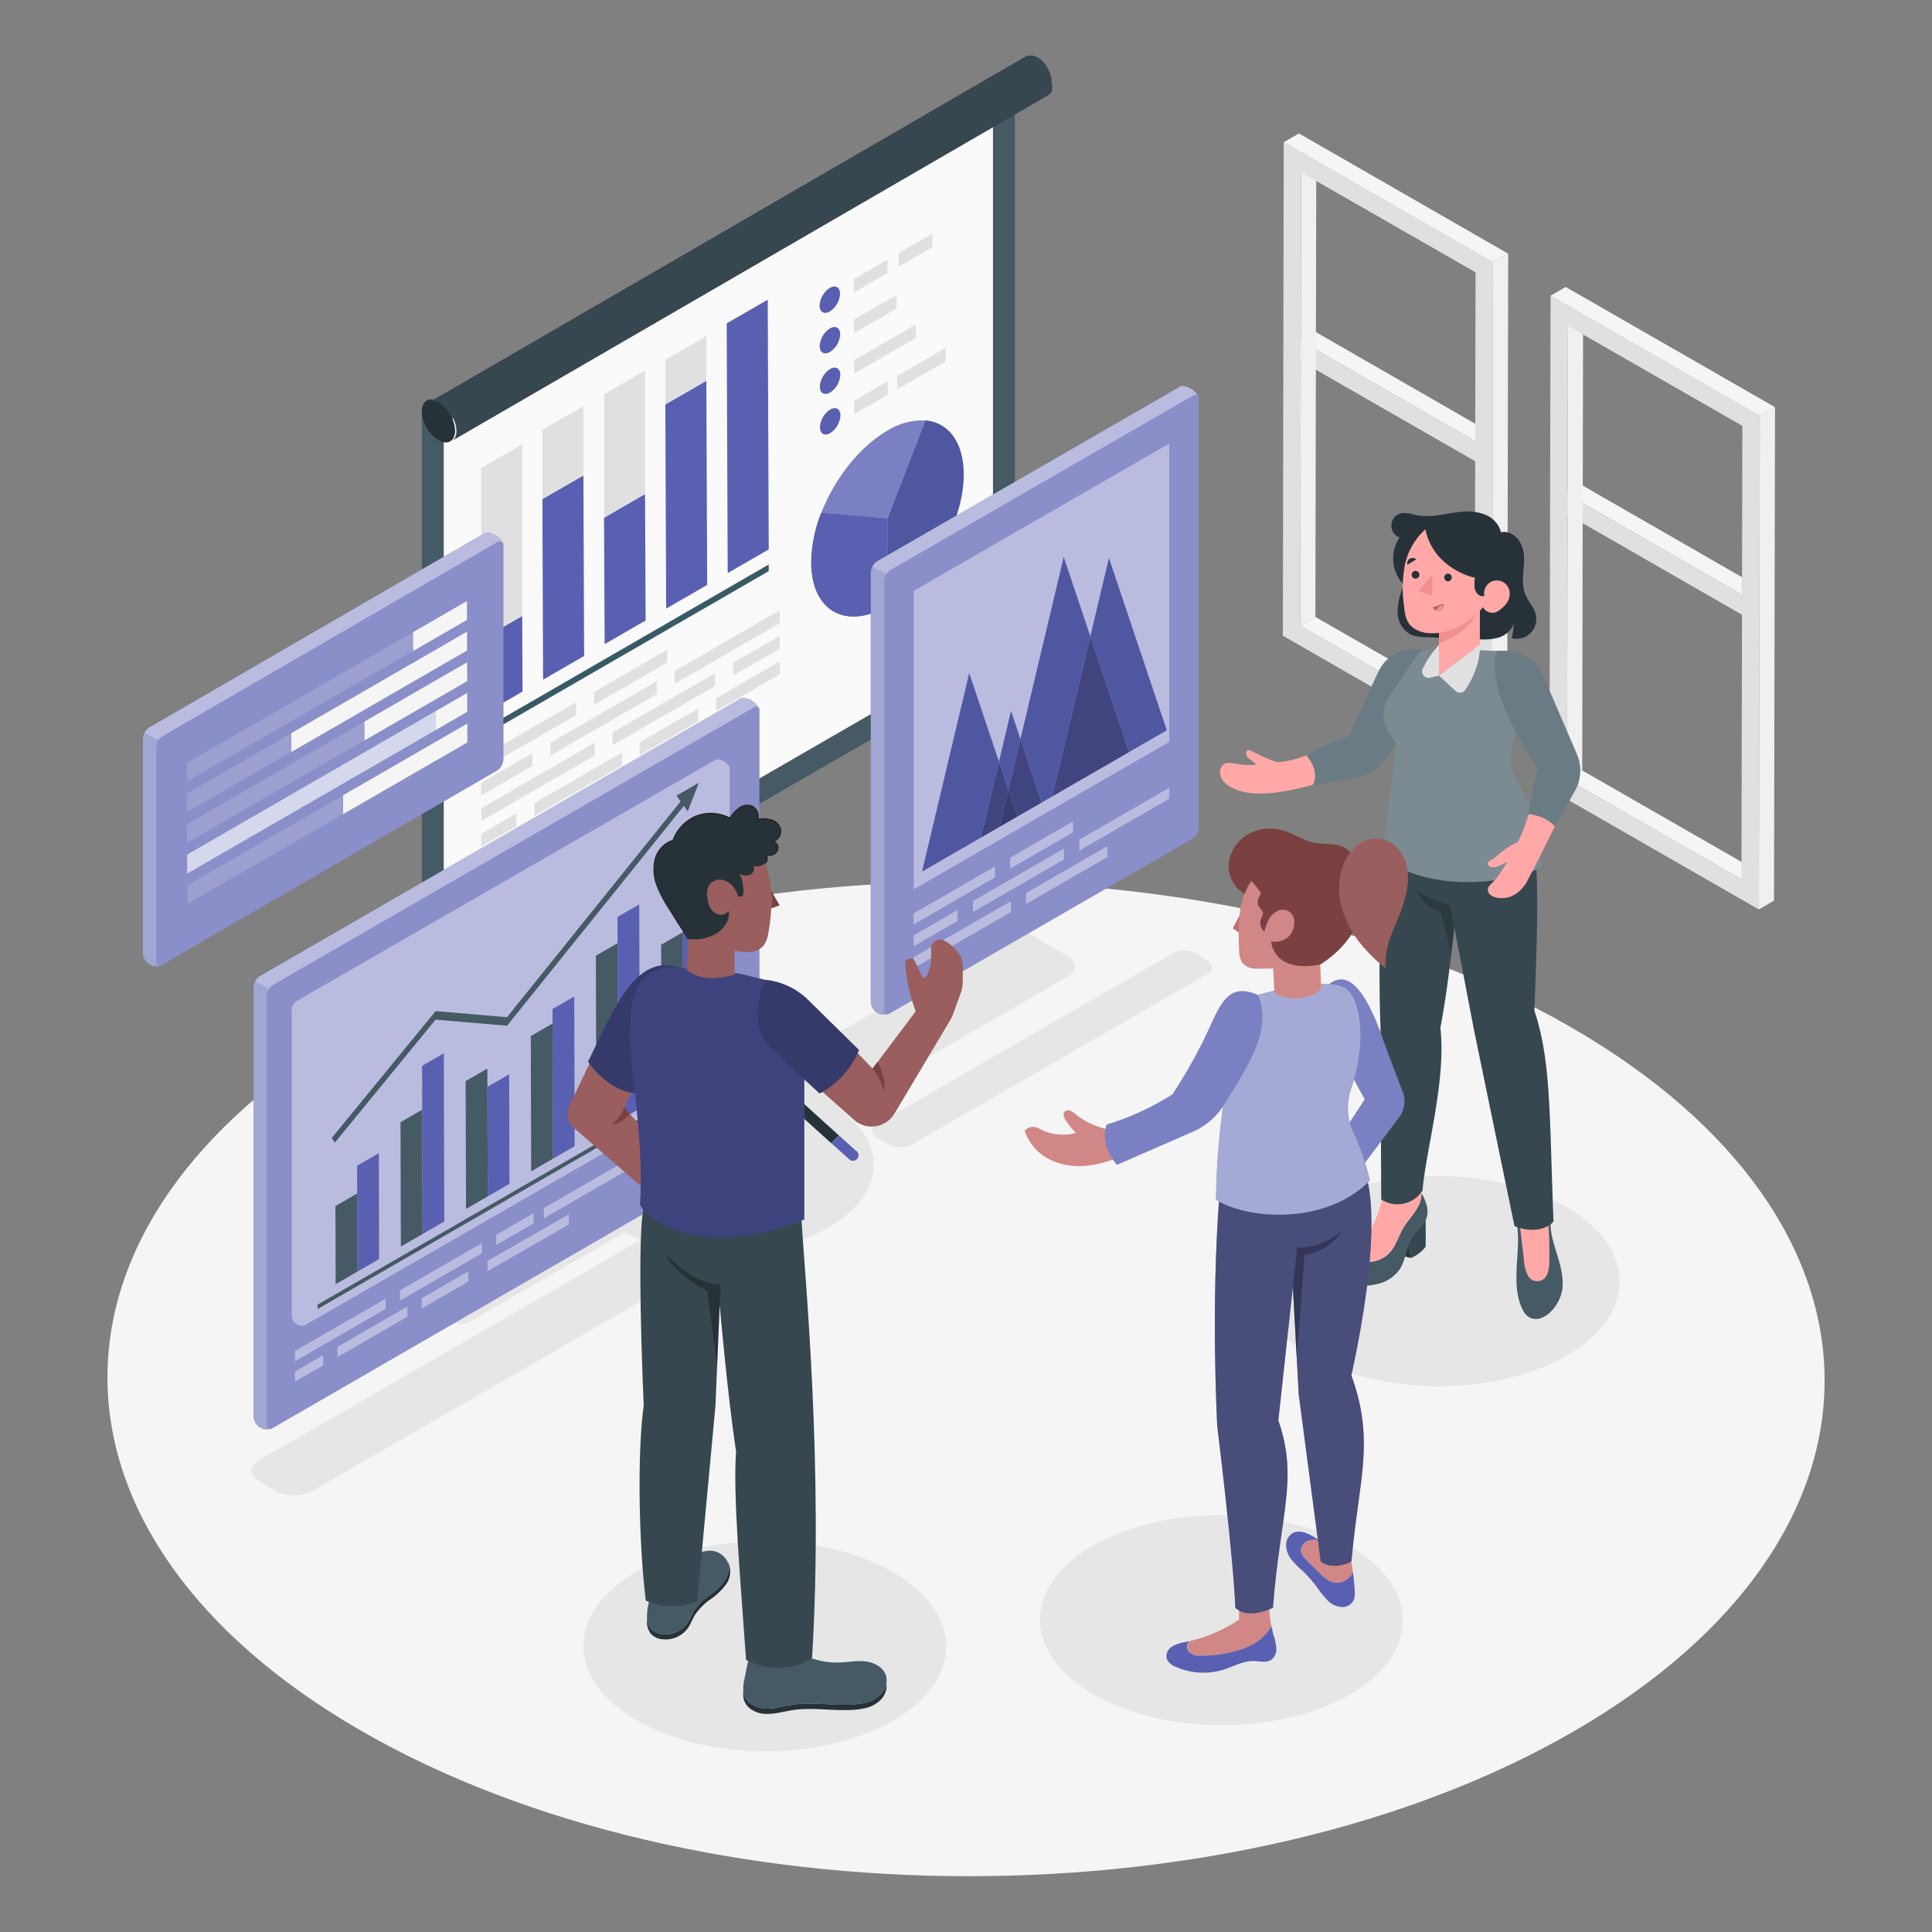 <svg xmlns="http://www.w3.org/2000/svg" viewBox="0 0 500 500"><rect x="0" y="0" width="500" height="500" fill="#808080" stroke="none"/><g id="freepik--Floor--inject-950"><path d="M406.61,265.87c-87.06-50.26-227.75-50.26-314.24,0s-86,131.76,1,182,227.76,50.26,314.26,0S493.67,316.14,406.61,265.87Z" style="fill:#f5f5f5"></path></g><g id="freepik--Shadows--inject-950"><path d="M276.65,247.58l-9.48-5.47a6.65,6.65,0,0,0-6.63,0l-64.22,37.08c-13.1-1.94-27.54,0-37.75,6S145,299.36,148.31,306.9l-42.23,24.39a2.84,2.84,0,0,0,0,4.92l9.48,5.47a6.6,6.6,0,0,0,6.63,0L161.54,319c15.56,7.45,38.59,7,53.08-1.45s15.24-21.66,2.51-30.64l59.52-34.36A2.85,2.85,0,0,0,276.65,247.58Z" style="fill:#e6e6e6"></path><path d="M67.05,377.91c-2.58,1.49-2.59,3.9,0,5.39l4.39,2.62a10.23,10.23,0,0,0,9.3,0l115.44-66.65c2.57-1.49,2.59-3.9,0-5.39l-4.39-2.62a10.29,10.29,0,0,0-9.3,0Z" style="fill:#e6e6e6"></path><path d="M227,290.88c-1.71,1-1.72,2.58,0,3.57l2.9,1.73a6.82,6.82,0,0,0,6.16,0l76.41-44.12c1.7-1,1.71-2.58,0-3.56l-2.91-1.73a6.74,6.74,0,0,0-6.15,0Z" style="fill:#e6e6e6"></path><path d="M349.18,400.06c-18.39-10.61-48.11-10.61-66.38,0s-18.18,27.84.21,38.46,48.12,10.62,66.39,0S367.58,410.68,349.18,400.06Z" style="fill:#e6e6e6"></path><path d="M405.32,312.33c-18.39-10.62-48.11-10.62-66.39,0s-18.17,27.83.22,38.45,48.11,10.62,66.39,0S423.71,323,405.32,312.33Z" style="fill:#e6e6e6"></path><path d="M231,406.81c-18.39-10.62-48.11-10.62-66.38,0s-18.18,27.83.21,38.45,48.12,10.62,66.39,0S249.44,417.43,231,406.81Z" style="fill:#e6e6e6"></path></g><g id="freepik--Windows--inject-950"><polygon points="336.51 88.15 340.43 85.88 381.87 109.71 381.87 114.24 336.51 88.15" style="fill:#f5f5f5"></polygon><polygon points="336.51 88.15 336.51 88.15 336.51 88.15 381.87 114.24 381.87 119.42 336.5 93.36 336.51 88.15" style="fill:#e0e0e0"></polygon><rect x="359.19" y="75.03" height="52.33" transform="translate(92.38 362.1) rotate(-60.09)" style="fill:#e0e0e0"></rect><polygon points="405.56 127.88 409.48 125.6 450.92 149.43 450.92 153.97 405.56 127.88" style="fill:#f5f5f5"></polygon><polygon points="405.56 127.88 405.56 127.88 405.56 127.88 450.92 153.97 450.92 159.15 405.55 133.08 405.56 127.88" style="fill:#e0e0e0"></polygon><rect x="428.24" y="114.76" height="52.33" transform="translate(92.57 441.87) rotate(-60.09)" style="fill:#e0e0e0"></rect><polygon points="336.73 44.6 340.65 42.32 340.42 159.66 336.5 161.94 336.73 44.6" style="fill:#f0f0f0"></polygon><polygon points="336.5 161.94 340.42 159.66 385.56 185.57 381.64 187.85 336.5 161.94" style="fill:#f5f5f5"></polygon><path d="M332.23,36.81l54.16,31.12-.25,127.71L332,164.52Zm49.41,151,.23-117.34L336.73,44.6l-.23,117.34,45.14,25.91" style="fill:#e0e0e0"></path><polygon points="332.23 36.81 336.15 34.53 390.32 65.65 386.39 67.93 332.23 36.81" style="fill:#f5f5f5"></polygon><polygon points="386.39 67.93 390.32 65.65 390.06 193.36 386.13 195.64 386.39 67.93" style="fill:#f0f0f0"></polygon><polygon points="405.78 84.33 409.7 82.05 409.47 199.39 405.55 201.66 405.78 84.33" style="fill:#f0f0f0"></polygon><polygon points="405.55 201.66 409.47 199.39 454.61 225.3 450.69 227.57 405.55 201.66" style="fill:#f5f5f5"></polygon><path d="M401.28,76.54l54.16,31.12-.26,127.7L401,204.24Zm49.41,151,.23-117.33L405.78,84.32l-.23,117.34,45.14,25.91" style="fill:#e0e0e0"></path><polygon points="401.28 76.54 405.2 74.26 459.37 105.38 455.44 107.66 401.28 76.54" style="fill:#f5f5f5"></polygon><polygon points="455.44 107.66 459.37 105.38 459.11 233.08 455.19 235.36 455.44 107.66" style="fill:#f0f0f0"></polygon></g><g id="freepik--Screens--inject-950"><path d="M185.17,311.83v8.09a1.43,1.43,0,0,0,2.85,0v-8.09Z" style="fill:#5960B2"></path><path d="M188,273.39a1.43,1.43,0,1,0-2.85,0v38.44H188Z" style="fill:#263238"></path><path d="M191.46,270.66a1.42,1.42,0,0,0-1.91,2.11l25.56,23.08,2-2Z" style="fill:#263238"></path><path d="M221.66,297.94l-4.54-4.1-2,2,4.65,4.19a1.39,1.39,0,0,0,1,.37,1.42,1.42,0,0,0,.95-2.47Z" style="fill:#5960B2"></path><path d="M151.53,297.94a1.42,1.42,0,0,0,.95,2.47,1.39,1.39,0,0,0,1-.37l4.65-4.19-2-2Z" style="fill:#5960B2"></path><path d="M183.74,270.76a1.42,1.42,0,0,0-2-.1l-25.66,23.18,2,2,25.56-23.08A1.42,1.42,0,0,0,183.74,270.76Z" style="fill:#263238"></path><path d="M195,269.82H178.22v4.84c0,1.25.84,2.49,2.48,3.43a13,13,0,0,0,11.83,0c1.63-.94,2.44-2.18,2.43-3.43h0Z" style="fill:#37474f"></path><path d="M192.49,266.39c3.28,1.89,3.3,5,0,6.85a13,13,0,0,1-11.83,0c-3.28-1.89-3.3-5,0-6.85A13,13,0,0,1,192.49,266.39Z" style="fill:#455a64"></path><path d="M184.23,92.62V269.3h0a1.18,1.18,0,0,0,.69,1,3.67,3.67,0,0,0,3.35,0,1.14,1.14,0,0,0,.69-1V92.62Z" style="fill:#263238"></path><polygon points="109.16 106.42 109.16 258.48 262.67 169.85 262.67 17.13 109.16 106.42" style="fill:#455a64"></polygon><polygon points="114.84 109.69 256.98 27.02 256.98 166.56 114.84 248.63 114.84 109.69" style="fill:#fafafa"></polygon><path d="M113.49,104a9.47,9.47,0,0,1,4.29,7.45c0,2.73-1.94,3.84-4.32,2.46a9.44,9.44,0,0,1-4.3-7.44C109.17,103.68,111.1,102.58,113.49,104Z" style="fill:#263238"></path><path d="M272.16,21.7a1.48,1.48,0,0,0,0-.21v-.21l0-.21a1.46,1.46,0,0,0,0-.22h0l0-.21c0-.07,0-.15-.05-.22s0-.06,0-.08v0s0-.07,0-.1l-.06-.23c0-.05,0-.11-.05-.16v-.07c0-.07-.05-.14-.07-.22s-.05-.14-.08-.22v-.07l-.06-.14a1.8,1.8,0,0,0-.08-.21,1,1,0,0,0-.07-.15v-.05l-.09-.21a2.4,2.4,0,0,1-.11-.23l0,0,0-.05-.1-.18-.12-.22-.06-.11,0-.05-.12-.19-.17-.27,0-.05-.27-.38h0a2.35,2.35,0,0,1-.19-.25c-.06-.06-.11-.13-.16-.19h0l-.17-.2-.16-.18,0,0,0,0-.12-.13-.18-.18-.06-.05,0,0-.09-.08-.19-.17-.09-.07,0,0-.07,0a1.33,1.33,0,0,0-.19-.14l-.13-.1,0,0,0,0-.19-.12-.18-.11,0,0-.14-.08-.18-.09-.11-.06h-.06l-.17-.08-.18-.06h0l-.12,0-.18-.05-.08,0h-.09l-.19,0h-.62a1.9,1.9,0,0,0-.25,0h0l-.06,0-.24.06h0a1.44,1.44,0,0,0-.33.16l-154.38,89.5a1.66,1.66,0,0,1,.33-.15l.26-.08h0a1.75,1.75,0,0,1,.32,0h.44c.12,0,.24,0,.36.06h0l.38.1h0c.13,0,.27.1.41.17h0c.14.06.28.14.43.22l.43.28h0c.13.1.26.19.39.3l0,0,.36.32.05,0,.35.36,0,0,.37.41h0l.35.45h0c.11.14.21.29.3.43l.18.28c0,.08.1.15.14.23l.06.11.22.41,0,0c.09.17.17.33.24.5v0c.07.16.14.33.2.49v0c.07.17.12.34.18.51v0c0,.17.1.33.14.5v0c0,.17.07.34.1.51h0a4.43,4.43,0,0,1,.06.51v0a4.18,4.18,0,0,1,0,.5c0,.16,0,.32,0,.47v0l-.06.4v0a3.1,3.1,0,0,1-.1.36.25.25,0,0,1,0,.07,1.57,1.57,0,0,1-.12.3v0a3.07,3.07,0,0,1-.17.31l0,0a1.84,1.84,0,0,1-.17.22l-.06.07-.17.16-.07.06a2.07,2.07,0,0,1-.24.17h0l154.38-89.5a1.44,1.44,0,0,0,.25-.18l.07-.06.16-.15.07-.08a1.77,1.77,0,0,0,.16-.22l0,0h0c0-.09.11-.19.16-.3h0l0,0a1.67,1.67,0,0,0,.08-.2s0-.07,0-.11l0-.06a.14.14,0,0,1,0-.06,1.42,1.42,0,0,0,.05-.22.24.24,0,0,0,0-.08v-.05s0,0,0-.08l0-.21s0-.08,0-.11v-.09c0-.07,0-.14,0-.21s0-.14,0-.21h0A1.21,1.21,0,0,0,272.16,21.7Z" style="fill:#37474f"></path><path d="M212.56,132.69l17.12,1.47.07,22.68c-10.9,6.29-19.76,1.24-19.8-11.28A35.92,35.92,0,0,1,212.56,132.69Z" style="fill:#5960B2"></path><path d="M239.53,108.79c5.89.54,9.86,5.57,9.89,13.95,0,12.53-8.77,27.8-19.67,34.1l-.07-22.7,9.76-25.22Z" style="fill:#5960B2"></path><path d="M229.62,111.49a17.05,17.05,0,0,1,9.87-2.66l-.05.13-9.76,25.2-17.12-1.47C216,124,222.32,115.71,229.62,111.49Z" style="fill:#5960B2"></path><g style="opacity:0.2"><path d="M229.62,111.49a17.05,17.05,0,0,1,9.87-2.66l-.05.13-9.76,25.2-17.12-1.47C216,124,222.32,115.71,229.62,111.49Z" style="fill:#fff"></path></g><path d="M212.56,132.69l17.12,1.47.07,22.68c-10.9,6.29-19.76,1.24-19.8-11.28A35.92,35.92,0,0,1,212.56,132.69Z" style="fill:#5960B2"></path><g style="opacity:0.1"><path d="M239.53,108.79c5.89.54,9.86,5.57,9.89,13.95,0,12.53-8.77,27.8-19.67,34.1l-.07-22.7,9.76-25.22Z"></path></g><path d="M214.75,74.51c1.47-.84,2.65-.16,2.66,1.52a5.83,5.83,0,0,1-2.64,4.57c-1.47.85-2.65.17-2.66-1.51A5.86,5.86,0,0,1,214.75,74.51Z" style="fill:#5960B2"></path><path d="M214.78,85c1.47-.85,2.65-.17,2.66,1.51a5.85,5.85,0,0,1-2.64,4.58c-1.47.84-2.65.16-2.66-1.52A5.83,5.83,0,0,1,214.78,85Z" style="fill:#5960B2"></path><path d="M214.81,95.5c1.46-.85,2.65-.17,2.66,1.51a5.86,5.86,0,0,1-2.64,4.58c-1.47.84-2.65.16-2.66-1.52A5.83,5.83,0,0,1,214.81,95.5Z" style="fill:#5960B2"></path><path d="M214.84,106c1.46-.85,2.65-.17,2.66,1.51a5.85,5.85,0,0,1-2.64,4.58c-1.47.84-2.65.17-2.66-1.52A5.83,5.83,0,0,1,214.84,106Z" style="fill:#5960B2"></path><polygon points="229.67 67.19 229.68 70.69 220.97 75.72 220.96 72.23 229.67 67.19" style="fill:#e0e0e0"></polygon><polygon points="241.31 60.47 241.32 63.97 232.61 69 232.6 65.5 241.31 60.47" style="fill:#e0e0e0"></polygon><polygon points="244.7 90.05 244.71 93.55 232.17 100.79 232.16 97.29 244.7 90.05" style="fill:#e0e0e0"></polygon><polygon points="237.02 83.98 237.03 87.47 221.03 96.71 221.02 93.21 237.02 83.98" style="fill:#e0e0e0"></polygon><polygon points="232.01 76.36 232.02 79.85 221 86.22 220.99 82.72 232.01 76.36" style="fill:#e0e0e0"></polygon><polygon points="229.76 98.67 229.77 102.17 221.06 107.2 221.05 103.71 229.76 98.67" style="fill:#e0e0e0"></polygon><polygon points="133.66 210.52 133.66 213.83 124.56 219.09 124.55 215.78 133.66 210.52" style="fill:#e0e0e0"></polygon><polygon points="137.82 194.89 137.82 198.19 124.52 205.87 124.51 202.57 137.82 194.89" style="fill:#e0e0e0"></polygon><polygon points="153.91 192.21 153.92 195.51 124.54 212.48 124.53 209.18 153.91 192.21" style="fill:#e0e0e0"></polygon><polygon points="201.78 157.96 201.79 161.26 174.61 176.95 174.6 173.65 201.78 157.96" style="fill:#e0e0e0"></polygon><polygon points="160.95 194.76 160.96 198.07 138.3 211.15 138.29 207.85 160.95 194.76" style="fill:#e0e0e0"></polygon><polygon points="149.09 181.76 149.09 185.07 124.5 199.27 124.49 195.96 149.09 181.76" style="fill:#e0e0e0"></polygon><polygon points="201.8 164.56 201.81 167.87 189.7 174.85 189.69 171.55 201.8 164.56" style="fill:#e0e0e0"></polygon><polygon points="201.82 171.17 201.83 174.47 185.33 184 185.32 180.69 201.82 171.17" style="fill:#e0e0e0"></polygon><polygon points="198.94 146.09 198.95 147.81 124.55 190.78 124.55 189.06 198.94 146.09" style="fill:#395a65"></polygon><polygon points="150.99 123.03 151.17 169.77 140.55 175.9 140.37 129.16 150.99 123.03" style="fill:#5960B2"></polygon><polygon points="150.99 105.12 150.99 123.03 140.37 129.16 140.37 111.25 150.99 105.12" style="fill:#e0e0e0"></polygon><polygon points="166.94 127.85 167.09 160.57 156.48 166.71 156.33 133.98 166.94 127.85" style="fill:#5960B2"></polygon><polygon points="166.94 95.88 166.94 127.85 156.33 133.98 156.33 102.01 166.94 95.88" style="fill:#e0e0e0"></polygon><polygon points="182.8 98.54 183.02 151.38 172.4 157.51 172.19 104.67 182.8 98.54" style="fill:#5960B2"></polygon><polygon points="182.8 86.98 182.8 98.54 172.19 104.67 172.19 93.11 182.8 86.98" style="fill:#e0e0e0"></polygon><polygon points="198.69 77.56 198.95 142.19 188.33 148.31 188.07 83.69 198.69 77.56" style="fill:#5960B2"></polygon><polygon points="135.14 159.41 135.24 178.97 124.62 185.1 124.52 165.54 135.14 159.41" style="fill:#5960B2"></polygon><polygon points="135.14 115.01 135.14 159.41 124.52 165.54 124.52 121.14 135.14 115.01" style="fill:#e0e0e0"></polygon><path d="M196.47,183.36h0a5,5,0,0,0-4.16-2.75,1.73,1.73,0,0,0-.54.11L67.46,252.5A3.61,3.61,0,0,0,66,254.05a3.56,3.56,0,0,0-.37,1.58v111a3.46,3.46,0,0,0,4.63,3.1h0a.59.59,0,0,0,.14-.06l124.31-71.82a3.6,3.6,0,0,0,1.82-3.13V183.75A1,1,0,0,0,196.47,183.36Z" style="fill:#5960B2"></path><path d="M65.64,255.63v111a3.46,3.46,0,0,0,4.63,3.1h0a.9.9,0,0,1-1.2-.84v-111a3.57,3.57,0,0,1,.61-2L66,254.05A3.56,3.56,0,0,0,65.64,255.63Z" style="fill:#fff;opacity:0.2"></path><path d="M192.31,180.61a1.73,1.73,0,0,0-.54.11L67.46,252.5A3.61,3.61,0,0,0,66,254.05l3.69,1.84a3.58,3.58,0,0,1,1.21-1.14L195.22,183a.9.9,0,0,1,1.25.39h0A5,5,0,0,0,192.31,180.61Z" style="fill:#fff;opacity:0.4"></path><path d="M196.47,183.36h0a5,5,0,0,0-4.16-2.75,1.73,1.73,0,0,0-.54.11L67.46,252.5A3.61,3.61,0,0,0,66,254.05a3.56,3.56,0,0,0-.37,1.58v111a3.46,3.46,0,0,0,4.63,3.1h0a.59.59,0,0,0,.14-.06l124.31-71.82a3.6,3.6,0,0,0,1.82-3.13V183.75A1,1,0,0,0,196.47,183.36Z" style="fill:#fff;opacity:0.3"></path><path d="M188.84,198.6h0a3.81,3.81,0,0,0-3.18-2.1,1.4,1.4,0,0,0-.41.08L76.89,259a2.75,2.75,0,0,0-1.39,2.39v79.15A2.64,2.64,0,0,0,79,342.91h0l.11-.05,108.36-62.45a2.75,2.75,0,0,0,1.39-2.39V198.9A.73.73,0,0,0,188.84,198.6Z" style="fill:#fff;opacity:0.4"></path><polygon points="98.04 298.44 98.11 325.85 92.49 329.1 92.44 308.88 92.42 301.68 98.04 298.44" style="fill:#5960B2"></polygon><polygon points="92.44 308.88 92.49 329.1 86.87 332.35 86.81 312.13 92.44 308.88" style="fill:#455a64"></polygon><polygon points="109.27 287.18 109.36 319.36 103.74 322.61 103.65 290.43 109.27 287.18" style="fill:#455a64"></polygon><polygon points="126.13 276.55 126.15 281.27 126.23 309.62 120.61 312.87 120.51 279.79 126.13 276.55" style="fill:#455a64"></polygon><polygon points="131.77 278.02 131.85 306.38 126.23 309.62 126.15 281.27 131.77 278.02" style="fill:#5960B2"></polygon><polygon points="182.28 217.35 182.45 277.16 176.83 280.41 176.72 241.25 176.66 220.59 182.28 217.35" style="fill:#5960B2"></polygon><polygon points="176.72 241.25 176.83 280.41 171.21 283.65 171.1 244.5 176.72 241.25" style="fill:#455a64"></polygon><polygon points="159.83 244.09 159.96 290.15 154.34 293.39 154.21 247.33 159.83 244.09" style="fill:#455a64"></polygon><polygon points="165.44 234.06 165.58 286.9 159.96 290.15 159.83 244.09 159.81 237.31 165.44 234.06" style="fill:#5960B2"></polygon><polygon points="187.15 277.05 187.15 278.19 82.19 338.78 82.19 337.64 187.15 277.05" style="fill:#455a64"></polygon><polygon points="148.61 257.89 148.72 296.64 143.09 299.88 143 264.89 142.99 261.14 148.61 257.89" style="fill:#5960B2"></polygon><g style="opacity:0.4"><polygon points="76.34 354.93 76.34 357.57 83.62 353.37 83.62 350.72 76.34 354.93" style="fill:#fff"></polygon><polygon points="99.81 336.09 76.32 349.65 76.33 352.29 99.82 338.73 99.81 336.09" style="fill:#fff"></polygon><polygon points="164.25 299.08 140.76 312.64 140.77 315.28 164.26 301.71 164.25 299.08" style="fill:#fff"></polygon><polygon points="109.14 335.99 109.15 338.63 121.22 331.66 121.21 329.02 109.14 335.99" style="fill:#fff"></polygon><polygon points="166.27 298.01 166.28 300.66 178.35 293.69 178.34 291.04 166.27 298.01" style="fill:#fff"></polygon><polygon points="126.16 326.33 126.17 328.98 147.21 316.91 147.2 314.27 126.16 326.33" style="fill:#fff"></polygon><polygon points="103.52 333.95 103.52 336.59 124.72 324.35 124.71 321.71 103.52 333.95" style="fill:#fff"></polygon><polygon points="87.32 348.58 87.33 351.23 105.44 340.77 105.44 338.12 87.32 348.58" style="fill:#fff"></polygon><polygon points="138.09 313.99 128.41 319.57 128.42 322.21 138.1 316.62 138.09 313.99" style="fill:#fff"></polygon></g><path d="M310.18,102.68h0A5,5,0,0,0,306,99.93a1.79,1.79,0,0,0-.55.1l-78.28,45.14a3.61,3.61,0,0,0-1.45,1.55,3.56,3.56,0,0,0-.37,1.58v111a3.46,3.46,0,0,0,4.64,3.1h0l.15-.06,78.28-45.17a3.6,3.6,0,0,0,1.82-3.13V103.07A.93.93,0,0,0,310.18,102.68Z" style="fill:#5960B2"></path><path d="M225.37,148.3v111a3.46,3.46,0,0,0,4.64,3.1h0a.9.9,0,0,1-1.2-.84v-111a3.57,3.57,0,0,1,.61-2l-3.69-1.84A3.56,3.56,0,0,0,225.37,148.3Z" style="fill:#fff;opacity:0.2"></path><path d="M306,99.93a1.79,1.79,0,0,0-.55.1l-78.28,45.14a3.61,3.61,0,0,0-1.45,1.55l3.69,1.84a3.58,3.58,0,0,1,1.21-1.14l78.29-45.14a.9.9,0,0,1,1.25.4h0A5,5,0,0,0,306,99.93Z" style="fill:#fff;opacity:0.4"></path><path d="M310.18,102.67h0A5,5,0,0,0,306,99.93a1.79,1.79,0,0,0-.55.1l-78.28,45.14a3.61,3.61,0,0,0-1.45,1.55,3.56,3.56,0,0,0-.37,1.58v111a3.46,3.46,0,0,0,4.64,3.1h0l.15-.06,78.28-45.17a3.6,3.6,0,0,0,1.82-3.13V103.07A1,1,0,0,0,310.18,102.67Z" style="fill:#fff;opacity:0.3"></path><polygon points="236.49 152.9 302.6 114.79 302.6 192 236.49 230.15 236.49 152.9" style="fill:#fff;opacity:0.4"></polygon><g style="opacity:0.4"><polygon points="247.83 235.5 247.84 238.32 236.44 244.9 236.44 242.07 247.83 235.5" style="fill:#fff"></polygon><polygon points="261.61 233.21 261.62 236.03 236.46 250.56 236.45 247.73 261.61 233.21" style="fill:#fff"></polygon><polygon points="302.59 203.88 302.6 206.7 279.33 220.14 279.32 217.31 302.59 203.88" style="fill:#fff"></polygon><polygon points="277.7 212.58 277.7 215.41 261.45 224.8 261.44 221.97 277.7 212.58" style="fill:#fff"></polygon><polygon points="275.36 219.6 275.36 222.43 251.81 236.03 251.8 233.21 275.36 219.6" style="fill:#fff"></polygon><polygon points="257.48 224.26 257.48 227.09 236.43 239.25 236.42 236.41 257.48 224.26" style="fill:#fff"></polygon><polygon points="286.56 218.99 286.57 221.82 265.51 233.97 265.51 231.14 286.56 218.99" style="fill:#fff"></polygon></g><polygon points="258.53 197.11 260.97 204.39 258.69 213.98 253.86 216.77 258.53 197.11" style="fill:#5960B2"></polygon><polygon points="258.53 197.11 260.97 204.39 258.69 213.98 253.86 216.77 258.53 197.11" style="opacity:0.2"></polygon><polygon points="260.97 204.39 263.3 211.32 258.69 213.98 260.97 204.39" style="fill:#5960B2"></polygon><g style="opacity:0.3"><polygon points="260.97 204.39 263.3 211.32 258.69 213.98 260.97 204.39"></polygon></g><polygon points="264.09 191.27 269.6 207.68 263.3 211.32 260.97 204.39 264.09 191.27" style="fill:#5960B2"></polygon><g style="opacity:0.2"><polygon points="264.09 191.27 269.6 207.68 263.3 211.32 260.97 204.39 264.09 191.27"></polygon></g><polygon points="261.65 184 264.09 191.27 260.97 204.39 258.53 197.11 261.65 184" style="fill:#5960B2"></polygon><polygon points="250.83 174.2 258.53 197.11 253.86 216.77 238.62 225.57 250.83 174.2" style="fill:#5960B2"></polygon><polygon points="282.18 164.69 292.22 194.62 272.33 206.11 282.18 164.69" style="fill:#5960B2"></polygon><polygon points="282.18 164.69 292.22 194.62 272.33 206.11 282.18 164.69" style="opacity:0.2"></polygon><polygon points="275.29 144.18 282.18 164.69 272.33 206.11 269.6 207.68 264.09 191.27 275.29 144.18" style="fill:#5960B2"></polygon><polygon points="286.99 144.42 301.96 189 292.22 194.62 282.18 164.69 286.99 144.42" style="fill:#5960B2"></polygon><polygon points="286.99 144.42 282.18 164.69 275.29 144.18 264.09 191.27 261.65 184 258.53 197.11 250.83 174.2 238.62 225.57 253.86 216.77 258.69 213.98 263.3 211.32 269.6 207.68 272.33 206.11 292.22 194.62 301.96 189 286.99 144.42" style="opacity:0.1"></polygon><path d="M130.17,140.58h0a5,5,0,0,0-4.16-2.75,1.84,1.84,0,0,0-.55.11L38.8,188.17A3.63,3.63,0,0,0,37,191.3v55.45a3.46,3.46,0,0,0,4.64,3.1h0l.15-.06,86.67-50.27a3.58,3.58,0,0,0,1.82-3.13V141A.87.87,0,0,0,130.17,140.58Z" style="fill:#5960B2"></path><path d="M37,191.3v55.45a3.46,3.46,0,0,0,4.64,3.1h0a.9.9,0,0,1-1.2-.84V193.55a3.57,3.57,0,0,1,.61-2l-3.69-1.84A3.53,3.53,0,0,0,37,191.3Z" style="fill:#fff;opacity:0.2"></path><path d="M126,137.83a1.84,1.84,0,0,0-.55.11L38.8,188.17a3.55,3.55,0,0,0-1.45,1.55L41,191.56a3.49,3.49,0,0,1,1.21-1.14l86.67-50.23a.9.9,0,0,1,1.25.39h0A5,5,0,0,0,126,137.83Z" style="fill:#fff;opacity:0.4"></path><path d="M130.17,140.58h0a5,5,0,0,0-4.16-2.75,1.84,1.84,0,0,0-.55.11L38.8,188.17A3.63,3.63,0,0,0,37,191.3v55.45a3.46,3.46,0,0,0,4.64,3.1h0l.15-.06,86.67-50.27a3.58,3.58,0,0,0,1.82-3.13V141A.87.87,0,0,0,130.17,140.58Z" style="fill:#fff;opacity:0.3"></path><polygon points="120.85 155.55 120.86 160.43 48.37 202.28 48.36 197.4 48.37 202.28 106.87 168.51 106.85 163.63 120.85 155.55" style="fill:#f5f5f5"></polygon><polygon points="112.79 184.02 112.81 188.91 48.44 226.07 48.43 221.18 112.79 184.02" style="fill:#fff;opacity:0.4"></polygon><polygon points="120.94 187.25 120.95 192.14 48.46 233.99 48.45 229.1 48.46 233.99 88.77 210.72 88.75 205.84 120.94 187.25" style="fill:#f5f5f5"></polygon><polygon points="88.75 205.84 88.77 210.72 48.46 233.99 48.45 229.1 88.75 205.84" style="fill:#5960B2"></polygon><polygon points="120.91 179.33 120.93 184.22 48.44 226.07 48.43 221.18 48.44 226.07 112.81 188.91 112.79 184.02 120.91 179.33" style="fill:#f5f5f5"></polygon><polygon points="120.89 171.4 120.91 176.28 48.42 218.13 48.4 213.25 48.42 218.13 94.28 191.65 94.26 186.77 120.89 171.4" style="fill:#f5f5f5"></polygon><polygon points="94.26 186.77 94.28 191.65 48.42 218.13 48.4 213.25 94.26 186.77" style="fill:#5960B2"></polygon><polygon points="120.87 163.47 120.88 168.35 48.4 210.21 48.38 205.32 48.4 210.21 75.41 194.61 75.39 189.73 120.87 163.47" style="fill:#f5f5f5"></polygon><polygon points="75.39 189.73 75.41 194.61 48.4 210.21 48.38 205.32 75.39 189.73" style="fill:#5960B2"></polygon><polygon points="106.85 163.63 106.87 168.51 48.37 202.28 48.36 197.4 106.85 163.63" style="fill:#5960B2"></polygon><polygon points="112.79 184.02 112.81 188.91 48.44 226.07 48.43 221.18 112.79 184.02" style="fill:#fff;opacity:0.4"></polygon><polygon points="88.75 205.84 88.77 210.72 48.46 233.99 48.45 229.1 88.75 205.84" style="fill:#fff;opacity:0.4"></polygon><polygon points="94.26 186.77 94.28 191.65 48.42 218.13 48.4 213.25 94.26 186.77" style="fill:#fff;opacity:0.4"></polygon><polygon points="75.39 189.73 75.41 194.61 48.4 210.21 48.38 205.32 75.39 189.73" style="fill:#fff;opacity:0.4"></polygon><g style="opacity:0.4"><polygon points="106.85 163.63 106.87 168.51 48.37 202.28 48.36 197.4 106.85 163.63" style="fill:#fff"></polygon></g><polygon points="180.69 183.37 180.69 186.68 165.59 195.4 165.58 192.09 180.69 183.37" style="fill:#e0e0e0"></polygon><polygon points="185.06 174.23 185.07 177.53 158.56 192.84 158.55 189.53 185.06 174.23" style="fill:#e0e0e0"></polygon><polygon points="172.7 168.13 172.71 171.43 153.73 182.39 153.72 179.08 172.7 168.13" style="fill:#e0e0e0"></polygon><polygon points="169.97 176.32 169.98 179.63 142.46 195.51 142.45 192.21 169.97 176.32" style="fill:#e0e0e0"></polygon><polygon points="143 264.89 143.09 299.88 137.47 303.13 137.37 268.14 143 264.89" style="fill:#455a64"></polygon><polygon points="114.86 272.6 114.98 316.12 109.36 319.36 109.27 287.18 109.24 275.84 114.86 272.6" style="fill:#5960B2"></polygon><polygon points="180.86 202.57 177.99 209.98 176.98 208.57 131.22 265.46 112.73 263.88 86.65 295.72 85.84 294.52 112.74 261.67 131.21 263.25 176.14 207.4 175.08 205.91 180.86 202.57" style="fill:#455a64"></polygon></g><g id="freepik--character-3--inject-950"><path d="M395.29,329.82a2.73,2.73,0,0,0,5.17-.24,8.47,8.47,0,0,0,.47-3.13c.07-3.52,0-7.05-.25-10.57a35.84,35.84,0,0,1-7.38.77c.37,3.25.75,6.51,1.13,9.76A9,9,0,0,0,395.29,329.82Z" style="fill:#ffa8a7"></path><path d="M403,324.75c-.91-2.94-1.91-5.94-1.7-9l-.61.14c.23,3.52.32,7.05.25,10.57a8.47,8.47,0,0,1-.47,3.13,2.73,2.73,0,0,1-5.17.24,9,9,0,0,1-.86-3.41c-.38-3.25-.76-6.51-1.13-9.76l-.78,0c.66,3.65.18,7.39,0,11.1s-.19,7.56,1.4,10.91a4.91,4.91,0,0,0,1.81,2.23,3.73,3.73,0,0,0,2.93.27,6.55,6.55,0,0,0,2.54-1.58,10.45,10.45,0,0,0,3.09-5.8C404.75,330.77,403.9,327.68,403,324.75Z" style="fill:#455a64"></path><path d="M364.53,321.94l.61,3.63a9,9,0,0,0,3.81-2.92c.07-2.79,0-5.66,0-7.06-.77,1.7-2.45,2.84-3.49,4.41A8.31,8.31,0,0,0,364.53,321.94Z" style="fill:#37474f"></path><path d="M363.6,325.18l1.54.39-.61-3.63C364.15,323,363.9,324.09,363.6,325.18Z" style="fill:#263238"></path><path d="M369.11,311.56a14.77,14.77,0,0,0-1.2-2.77,7.92,7.92,0,0,1-1.33,4.19c-1,1.67-2.43,3.11-3.42,4.81-1.22,2.07-1.85,4.5-3.44,6.29a7.51,7.51,0,0,1-6.29,2.45,3.33,3.33,0,0,1-2.3-1,1.9,1.9,0,0,1-.38-1.1,16.92,16.92,0,0,1-2.59,2.27c-1.05.73-2.31,1.5-2.48,2.77a2.71,2.71,0,0,0,1.51,2.58,7.26,7.26,0,0,0,3.07.69,19.66,19.66,0,0,0,6.75-.58,9.41,9.41,0,0,0,5.39-3.91,12.12,12.12,0,0,0,1.2-3c.3-1.09.55-2.2.93-3.24a8.31,8.31,0,0,1,1-1.94c1-1.57,2.72-2.71,3.49-4.41,0-.09.09-.18.12-.27A6,6,0,0,0,369.11,311.56Z" style="fill:#455a64"></path><path d="M353.43,326.53a7.51,7.51,0,0,0,6.29-2.45c1.59-1.79,2.22-4.22,3.44-6.29,1-1.7,2.38-3.14,3.42-4.81a7.92,7.92,0,0,0,1.33-4.19l-.37-.71c-3.14.56-6.57.76-9.59,1.78a62,62,0,0,1-3.54,9.24,22.87,22.87,0,0,1-3.66,5.3,1.9,1.9,0,0,0,.38,1.1A3.33,3.33,0,0,0,353.43,326.53Z" style="fill:#ffa8a7"></path><path d="M362,195.63l-.51,8c-6,24.74-4.22,61.71-4.22,61.71l.19,45.07a7.64,7.64,0,0,0,10.68-2.31c1-11.08,6.17-28.5,4.63-42.11,2.06-10.72,3.61-26,3.61-26l5.05,26.38,10.51,50.92c4.64,2,8.76.62,10.1-1.19-1.08-28.08-.62-41.58-4.95-54.57,1.34-34.84,1.75-50.58-6.74-62.55l.11-4.52Z" style="fill:#37474f"></path><path d="M375.19,234.11a19.66,19.66,0,0,1-8.61-3.85,8.65,8.65,0,0,0,6.3,5.62l2.65,11,.8-6.8Z" style="opacity:0.2"></path><path d="M370.22,168.3l-4.2-.08a9.72,9.72,0,0,0-8.84,5.69L349.39,191c-7.08,2-12,5.77-18.48,6.25-1.26,0-5.7-2.21-7.44-3.1a.63.63,0,0,0-.91.41h0a1.61,1.61,0,0,0,.59,1.7l2.07,1.56c-4.17.88-7.44-1.53-8.88.34s-.43,4.82,4.06,6.37,10.22.75,15.89-.54,18.29-5,18.29-5C365.54,188.33,370.22,168.3,370.22,168.3Z" style="fill:#ffa8a7"></path><path d="M370.22,168.3c-8.79-1.36-12.09,2.57-13.55,5.66s-7.49,16.59-7.49,16.59a58.87,58.87,0,0,0-11.11,4.92c3.17,3.65,2.33,6.71,1.64,7.69a99.31,99.31,0,0,0,14-2.69,6.39,6.39,0,0,0,3-1.9C367.92,185.74,370.38,169.42,370.22,168.3Z" style="fill:#455a64"></path><path d="M370.22,168.3c-8.79-1.36-12.09,2.57-13.55,5.66s-7.49,16.59-7.49,16.59a58.87,58.87,0,0,0-11.11,4.92c3.17,3.65,2.33,6.71,1.64,7.69a99.31,99.31,0,0,0,14-2.69,6.39,6.39,0,0,0,3-1.9C367.92,185.74,370.38,169.42,370.22,168.3Z" style="fill:#fff;opacity:0.2"></path><path d="M372.41,167.94l-3,.22a3.89,3.89,0,0,0-2.93,1.7l-7,10.41a8.44,8.44,0,0,0,.56,10.19h0a4.91,4.91,0,0,1,1.13,3.82l-3.6,27.52c13.82,10.26,35,6.07,41.25,2.72a45.57,45.57,0,0,0-6.14-22.18,12.7,12.7,0,0,1-1.21-9.72l2-7.15-6-17Z" style="fill:#455a64"></path><path d="M372.41,167.94l-3,.22a3.89,3.89,0,0,0-2.93,1.7l-7,10.41a8.44,8.44,0,0,0,.56,10.19h0a4.91,4.91,0,0,1,1.13,3.82l-3.6,27.52c13.82,10.26,35,6.07,41.25,2.72a45.57,45.57,0,0,0-6.14-22.18,12.7,12.7,0,0,1-1.21-9.72l2-7.15-6-17Z" style="fill:#fff;opacity:0.3"></path><path d="M363.36,151.41a9.8,9.8,0,0,1-1.18-12.29,3.31,3.31,0,0,1,.6-6.33,9.32,9.32,0,0,1,3.56.51,17.24,17.24,0,0,0,6.12,0c2-.29,4.05-.73,6.1-.88a12.39,12.39,0,0,1,6,.86,6.74,6.74,0,0,1,3.9,4.48c1.58-.43,3.46.59,4.47,1.87a7.77,7.77,0,0,1,1.47,4.59c.07,1.63-.16,3.26-.24,4.89a11.22,11.22,0,0,0,.61,4.82c.74,1.77,2.2,3.21,2.67,5.06a5.09,5.09,0,0,1-6.23,6.16,13.71,13.71,0,0,0,.48-4c-.16,1.79-2,3.2-3.65,3.8a14.17,14.17,0,0,1-5.36.47l-6.34-.25L369,164.9a10.06,10.06,0,0,1-3.86-.66,6.61,6.61,0,0,1-3.45-5.68A17.24,17.24,0,0,1,363.36,151.41Z" style="fill:#263238"></path><polygon points="372.41 161.71 372.41 174.85 382.99 166.89 382.99 157.19 372.41 161.71" style="fill:#ffa8a7"></polygon><path d="M383,157.19c-1.63,4.83-7.54,8.5-10.58,9.23v-4.71Z" style="fill:#f28f8f"></path><path d="M381.72,149.52a10.31,10.31,0,0,0-.11,2.54,3,3,0,0,0,.84,1.7,1.89,1.89,0,0,0,1.71.5,3.31,3.31,0,0,1,6.43-1.57,4.16,4.16,0,0,1-.69,3.45,7.87,7.87,0,0,1-2.77,2.31,2.8,2.8,0,0,1-3.34-1.32c-3.23,4.09-8.85,7.16-14.11,6.72a7.57,7.57,0,0,1-4-1.42c-2-1.54-2.14-3.86-2.39-6.16a32.53,32.53,0,0,1,.07-8.76A17.25,17.25,0,0,1,368.88,137C370.69,145.68,378.67,148.88,381.72,149.52Z" style="fill:#ffa8a7"></path><polygon points="370.76 148.53 367.15 152.97 370.51 154.13 370.76 148.53" style="fill:#f28f8f"></polygon><path d="M373.58,156.29l-2.8.89a1.73,1.73,0,0,0,1.9.86A1.55,1.55,0,0,0,373.58,156.29Z" style="fill:#f28f8f"></path><path d="M373.58,156.29l-2.8.89a1.73,1.73,0,0,0,1.9.86A1.55,1.55,0,0,0,373.58,156.29Z" style="opacity:0.3"></path><path d="M371.76,158a1.62,1.62,0,0,0,.92,0,1.42,1.42,0,0,0,.9-1.28,1.61,1.61,0,0,0-1.82,1.23Z" style="fill:#f28f8f"></path><path d="M375.72,149.45a1,1,0,0,1-1,1,1,1,0,1,1,.09-2A1,1,0,0,1,375.72,149.45Z" style="fill:#263238"></path><path d="M367.34,148.75a1,1,0,0,1-1,1,1,1,0,0,1-1-1.05,1,1,0,0,1,1.05-.95A1,1,0,0,1,367.34,148.75Z" style="fill:#263238"></path><path d="M366.55,144.73l-2.29,1.43a1.44,1.44,0,0,1,.51-1.55A1.69,1.69,0,0,1,366.55,144.73Z" style="fill:#263238"></path><path d="M375.12,145l2.15,1.64a1.43,1.43,0,0,0-.37-1.59A1.7,1.7,0,0,0,375.12,145Z" style="fill:#263238"></path><path d="M372.41,166.89a25.14,25.14,0,0,0-4.23,6.23,1.67,1.67,0,0,0,1.94,2.27l2.29-.54Z" style="fill:#e0e0e0"></path><path d="M372.41,174.85l10.58-8c.18,5-2.25,9.42-3.76,11.67a1.67,1.67,0,0,1-2.54.29Z" style="fill:#e0e0e0"></path><path d="M387.36,168.45c-1,9.47,2.33,14.12,11,30.57,0,0-2,12.11-5.57,18.93-3.54,1.44-5.32,3.89-7.36,4.94a.67.67,0,0,0-.28.93c.83,1.32,3,.31,5-.84-2.54,4.12-3.26,4.8-4.54,6.08s-.4,3.37,3.09,3.37,5.45-2.72,6.09-3.65,5-9.66,5-9.66l7.88-15.84a8.52,8.52,0,0,0,.21-7.12l-9-21.2a10.72,10.72,0,0,0-9.85-6.51Z" style="fill:#ffa8a7"></path><path d="M387.36,168.45c-3.15,10.71,9.11,27.8,10.65,30.54-1,2.31-2.4,11.7-2.4,11.7,5,.61,6.78,3.21,6.78,3.21l5.19-9.2a10.76,10.76,0,0,0,.5-9.56c-2.49-5.77-6.55-15.18-8.6-20C396.39,167.85,390.06,168.38,387.36,168.45Z" style="fill:#455a64"></path><path d="M387.36,168.45c-3.15,10.71,9.11,27.8,10.65,30.54-1,2.31-2.4,11.7-2.4,11.7,5,.61,6.78,3.21,6.78,3.21l5.19-9.2a10.76,10.76,0,0,0,.5-9.56c-2.49-5.77-6.55-15.18-8.6-20C396.39,167.85,390.06,168.38,387.36,168.45Z" style="fill:#fff;opacity:0.2"></path></g><g id="freepik--character-2--inject-950"><path d="M321.69,235.25l-2.67,5,2.37,1.61C321.53,239.71,321.55,237.38,321.69,235.25Z" style="fill:#bf706f"></path><path d="M344,254.7c5.56-4.44,10.16,3.89,13.53,13.18,2,5.64,4.14,11.14,5.47,14.6a7,7,0,0,1-.94,6.74l-9.91,13.17-4.42-9.56,5.48-8.32-5.58-10.21Z" style="fill:#5960B2"></path><path d="M290.71,298.93a28.79,28.79,0,0,1-9.49,2.77,17.62,17.62,0,0,1-9.65-1.67,13,13,0,0,1-6.4-7.4l0,0a3,3,0,0,1,3.78-.56,12.61,12.61,0,0,0,9.5,1.13,21.64,21.64,0,0,1-2.68-3.35c-.39-.6-.74-1.38-.35-2a1.35,1.35,0,0,1,1.52-.41,4.54,4.54,0,0,1,1.41.91,19.19,19.19,0,0,0,8.3,3.89C287.91,294.35,289.47,296.83,290.71,298.93Z" style="fill:#d18786"></path><path d="M307.91,427.71a4,4,0,0,0,2.9.81,33.89,33.89,0,0,0,9.17-1.28,18.85,18.85,0,0,0,4.83-2,13.06,13.06,0,0,0,4.25-4.34,35.09,35.09,0,0,1-.69-5.87c-2.54,0-5.17,0-7.71,0v4.14A39.47,39.47,0,0,1,308,424.7a2,2,0,0,0,0,3Z" style="fill:#d18786"></path><path d="M329.66,423.39c-.23-.83-.43-1.67-.6-2.51a13.06,13.06,0,0,1-4.25,4.34,18.85,18.85,0,0,1-4.83,2,33.89,33.89,0,0,1-9.17,1.28,4,4,0,0,1-2.9-.81,2,2,0,0,1,0-3l-1,.25a10.27,10.27,0,0,0-3.5,1.13,3,3,0,0,0-1.49,3.12,3.87,3.87,0,0,0,2.4,2.2,17.7,17.7,0,0,0,12.53.66c2.53-.83,5-2.25,7.64-2.17,1.52,0,3.19.54,4.47-.29a3.41,3.41,0,0,0,1.35-2.92A12.5,12.5,0,0,0,329.66,423.39Z" style="fill:#5960B2"></path><path d="M339.23,398.57a2.9,2.9,0,0,0-2.55,2.41c-.08,1.21.86,2.22,1.73,3.07l3.33,3.25a7.79,7.79,0,0,0,3.18,2.19,4.4,4.4,0,0,0,3.73-.8,5.28,5.28,0,0,0,1.48-1.8c-.11-.75-.2-1.51-.34-2.26a5.91,5.91,0,0,0-1-2.69c-1.06-1.32-2.78-1.5-4.34-1.65a5.62,5.62,0,0,1-3-1.59A6,6,0,0,0,339.23,398.57Z" style="fill:#d18786"></path><path d="M350.13,406.89a5.28,5.28,0,0,1-1.48,1.8,4.4,4.4,0,0,1-3.73.8,7.79,7.79,0,0,1-3.18-2.19l-3.33-3.25c-.87-.85-1.81-1.86-1.73-3.07a2.9,2.9,0,0,1,2.55-2.41,6,6,0,0,1,2.24.13l-.34-.24a15.44,15.44,0,0,0-2.72-1.53,4.89,4.89,0,0,0-3.3-.43,3.54,3.54,0,0,0-2.27,3.27,6.23,6.23,0,0,0,1.43,3.91,27.41,27.41,0,0,0,3,3A36.89,36.89,0,0,1,341,411a23,23,0,0,0,2.69,3.28,5.5,5.5,0,0,0,3.82,1.62,3.24,3.24,0,0,0,2.84-1.81,5.18,5.18,0,0,0,.25-2.22A49.47,49.47,0,0,0,350.13,406.89Z" style="fill:#5960B2"></path><path d="M315.62,308.85c-2.34,29.55-.59,60.33-.59,60.33s4.09,33,4.68,46.9c3.33,3.29,9.73,0,9.73,0,1.83-24.14,6.66-33.43,1.39-48.46L334.6,333l1.5,27.79,5.7,43.33c3.47,2.51,7.95,0,7.95,0,1.85-21.24,6.19-30.89,0-48.16,7.41-34.38,5-47.44,4-50.91Z" style="fill:#5960B2"></path><path d="M315.62,308.85c-2.34,29.55-.59,60.33-.59,60.33s4.09,33,4.68,46.9c3.33,3.29,9.73,0,9.73,0,1.83-24.14,6.66-33.43,1.39-48.46L334.6,333l1.5,27.79,5.7,43.33c3.47,2.51,7.95,0,7.95,0,1.85-21.24,6.19-30.89,0-48.16,7.41-34.38,5-47.44,4-50.91Z" style="opacity:0.4"></path><path d="M315.62,308.85c-2.34,29.55-.59,60.33-.59,60.33s4.09,33,4.68,46.9c3.33,3.29,9.73,0,9.73,0,1.83-24.14,6.66-33.43,1.39-48.46L334.6,333l1.5,27.79,5.7,43.33c3.47,2.51,7.95,0,7.95,0,1.85-21.24,6.19-30.89,0-48.16,7.41-34.38,5-47.44,4-50.91Z" style="fill:#fff;opacity:0.1"></path><path d="M344,254.7c5.56-4.44,10.16,3.89,13.53,13.18,2,5.64,4.14,11.14,5.47,14.6a7,7,0,0,1-.94,6.74l-9.91,13.17-4.42-9.56,5.48-8.32-5.58-10.21Z" style="fill:#fff;opacity:0.2"></path><path d="M325.56,257.5c5-1.54,19.45-4.7,23.12-1.39,3.2,2.89,5.28,12.85,1,25.64a15.11,15.11,0,0,0,.51,11.16,66.54,66.54,0,0,1,4.37,12.57c-11.63,11.85-32.11,10-39.86,5a188.79,188.79,0,0,1,2.44-28.3Z" style="fill:#5960B2"></path><path d="M325.56,257.5c5-1.54,19.45-4.7,23.12-1.39,3.2,2.89,5.28,12.85,1,25.64a15.11,15.11,0,0,0,.51,11.16,66.54,66.54,0,0,1,4.37,12.57c-11.63,11.85-32.11,10-39.86,5a188.79,188.79,0,0,1,2.44-28.3Z" style="fill:#fff;opacity:0.4"></path><path d="M325.56,257.5c5-1.54,19.45-4.7,23.12-1.39,3.2,2.89,5.28,12.85,1,25.64a15.11,15.11,0,0,0,.51,11.16,66.54,66.54,0,0,1,4.37,12.57c-11.63,11.85-32.11,10-39.86,5a188.79,188.79,0,0,1,2.44-28.3Z" style="fill:#fff;opacity:0.1"></path><path d="M322.09,231.32A8.33,8.33,0,0,1,318,223.5a10.08,10.08,0,0,1,5.08-7.65,11.82,11.82,0,0,1,9.25-.85c2.68.84,5.06,2.55,7.81,3.1,2.39.48,5,.07,7.22,1,2.83,1.16,4.48,4.17,5.2,7.15a20.07,20.07,0,0,1-1.06,12.61,26.56,26.56,0,0,1-9.85,10.77c-3.81,4.55-10.59,1.58-13.46-2.28S322.09,231.32,322.09,231.32Z" style="fill:#7a4140"></path><path d="M323.82,228a19.09,19.09,0,0,0-3,8.61,57.51,57.51,0,0,0-.13,9.19,5.89,5.89,0,0,0,.84,3.4,4.69,4.69,0,0,0,3.78,1.49c1.4,0,2.68,0,4.2-.05l.31,6.35c5,2.78,10.64.84,12.1-1.14l-.25-6.22c-7.79,1.47-12-1.2-12.73-6a5.47,5.47,0,0,0,4.5-1.17,5.2,5.2,0,0,0,1.48-4.27,3.43,3.43,0,0,0-.81-1.89,3,3,0,0,0-3.19-.66,4.83,4.83,0,0,0-2.51,2.23,12.37,12.37,0,0,0-1.17,3.23,2.92,2.92,0,0,1-.94-3.16c.21-.57.63-1.12.54-1.73s-.8-1.1-1.12-1.71a2.32,2.32,0,0,1-.12-1.72,7.15,7.15,0,0,1,.75-1.58A15.42,15.42,0,0,0,323.82,228Z" style="fill:#d18786"></path><path d="M353.82,246.16a28,28,0,0,1-6.22-10.09,18.4,18.4,0,0,1-.14-11.73,11.92,11.92,0,0,1,3.74-5.5,8,8,0,0,1,6.31-1.71c3.51.64,6,4,6.66,7.54s-.26,7.11-1.4,10.49c-1.42,4.22-4.68,9.42-4.12,15.38A30.89,30.89,0,0,1,353.82,246.16Z" style="fill:#995e5d"></path><path d="M325.56,257.5c-9.16-4-10.22,4.73-15.25,14-3.08,6-6.88,11.73-6.88,11.73a69.61,69.61,0,0,1-17,7.8c-2,5.26,2.63,10.43,2.63,10.43l19.67-8.58a17.85,17.85,0,0,0,8.06-7C323.91,274.42,329.1,266.28,325.56,257.5Z" style="fill:#5960B2"></path><path d="M325.56,257.5c-9.16-4-10.22,4.73-15.25,14-3.08,6-6.88,11.73-6.88,11.73a69.61,69.61,0,0,1-17,7.8c-2,5.26,2.63,10.43,2.63,10.43l19.67-8.58a17.85,17.85,0,0,0,8.06-7C323.91,274.42,329.1,266.28,325.56,257.5Z" style="fill:#fff;opacity:0.2"></path><path d="M347.32,318.54a17.71,17.71,0,0,1-11.62,4.34L334.6,333l1,18.56,2-26.84A13.78,13.78,0,0,0,347.32,318.54Z" style="opacity:0.3"></path></g><g id="freepik--character-1--inject-950"><path d="M163.89,281.7l-2.36,5,5.64,6.21-.41,14.83-18.19-15.8a4.93,4.93,0,0,1-1.21-5.86l5.55-11.54Z" style="fill:#995e5d"></path><path d="M158.28,291.12a11.41,11.41,0,0,0,3.25-4.44l1.41,1.55A7.27,7.27,0,0,1,158.28,291.12Z" style="fill:#7a4140"></path><path d="M164.34,282.9c-7.22-.63-12.15-8.12-12.15-8.12,6.47-13.24,12.11-28,23.4-24.45Z" style="fill:#5960B2"></path><path d="M164.34,282.9c-7.22-.63-12.15-8.12-12.15-8.12,6.47-13.24,12.11-28,23.4-24.45Z" style="opacity:0.4"></path><path d="M192.55,438.58c.68,2.15,3,3.38,5.29,3.56s4.46-.46,6.68-.86c5-.9,9.76,0,14.71-.12a21.16,21.16,0,0,0,4.83-.53,7.9,7.9,0,0,0,4.14-2.44,5.32,5.32,0,0,0,1.19-2.59,5.15,5.15,0,0,1-1.19,4,8,8,0,0,1-4.14,2.43,20.61,20.61,0,0,1-4.83.53c-4.95.12-9.74-.78-14.71.12-2.22.41-4.44,1-6.68.86s-4.61-1.41-5.29-3.56a5.69,5.69,0,0,1-.17-2.29A3.91,3.91,0,0,0,192.55,438.58Z" style="fill:#263238"></path><path d="M192.68,434.46c.3-1.5.61-3,.91-4.51a6.53,6.53,0,0,1,.77-2.29,2.24,2.24,0,0,1,2-1.15c2.72-.36,6.55-1.35,8.81.21a20.33,20.33,0,0,0,12.16,3.53c2.25-.09,4.5-.55,6.73-.27s4.55,1.51,5.22,3.66a4.34,4.34,0,0,1,.11,2,5.32,5.32,0,0,1-1.19,2.59,7.9,7.9,0,0,1-4.14,2.44,21.16,21.16,0,0,1-4.83.53c-4.95.11-9.74-.78-14.71.12-2.22.4-4.44,1-6.68.86s-4.61-1.41-5.29-3.56a3.91,3.91,0,0,1-.17-.84A10.47,10.47,0,0,1,192.68,434.46Z" style="fill:#455a64"></path><path d="M205.83,422l.19,5.88a2.32,2.32,0,0,1-2.16,2.4,35.38,35.38,0,0,1-5.92-.06,3.34,3.34,0,0,1-3-3.14l-.23-4.34Z" style="fill:#ffa8a7"></path><path d="M205.83,422l.19,5.88a2.32,2.32,0,0,1-2.16,2.4,35.38,35.38,0,0,1-5.92-.06,3.34,3.34,0,0,1-3-3.14l-.23-4.34Z" style="opacity:0.4"></path><path d="M167.45,418.86a4.48,4.48,0,0,0,.79,2.43,4.39,4.39,0,0,0,2.77,1.56,7,7,0,0,0,6.88-2.83c.74-1.07,1.16-2.33,1.86-3.43a15.64,15.64,0,0,1,3.86-3.75,16.05,16.05,0,0,0,3.89-3.73,5.48,5.48,0,0,0,.75-5,4.29,4.29,0,0,1,.36.63,5.63,5.63,0,0,1-.7,5.29,16.47,16.47,0,0,1-4,3.84,15.88,15.88,0,0,0-3.93,3.87c-.72,1.13-1.15,2.43-1.9,3.53a7.11,7.11,0,0,1-7,2.92,4.46,4.46,0,0,1-2.83-1.61,5.44,5.44,0,0,1-.82-3.37C167.43,419.11,167.44,419,167.45,418.86Z" style="fill:#263238"></path><path d="M169.23,411.49c1.79-3.14,5.47-5.42,8.32-7.63a10.66,10.66,0,0,1,5.51-2.51,5.17,5.17,0,0,1,5.13,2.63,1,1,0,0,0,.06.16,5.48,5.48,0,0,1-.75,5,16.05,16.05,0,0,1-3.89,3.73,15.64,15.64,0,0,0-3.86,3.75c-.7,1.1-1.12,2.36-1.86,3.43a7,7,0,0,1-6.88,2.83,4.39,4.39,0,0,1-2.77-1.56,4.48,4.48,0,0,1-.79-2.43,7.85,7.85,0,0,1,0-.84A13.82,13.82,0,0,1,169.23,411.49Z" style="fill:#455a64"></path><path d="M177,408.77v5.34a8.94,8.94,0,0,1-8.31-.37l-.5-4.8Z" style="fill:#ffa8a7"></path><path d="M177,408.77v5.34a8.94,8.94,0,0,1-8.31-.37l-.5-4.8Z" style="opacity:0.4"></path><path d="M166.76,311.85c-1.6,4.8-1.1,30-.17,51.91-1.53,10.66-1.48,33.75.53,50.45,0,0,5.57,3.07,13.32.26l4.72-50.67,1.09-26.05s2,23.11,4.25,37.93c-.82,10.88,1,31.69,2.58,53.88,0,0,8.57,5,17.08-.48,3-49.06-1.86-98.74-2.84-114.83Z" style="fill:#37474f"></path><path d="M185.59,353.61l.89-21.24c-5.49,0-10.58-4.1-14.46-8C175.74,331,183,334,183,334Z" style="opacity:0.3"></path><path d="M208.15,274v41.59c-24.49,10.26-40.36,1-42.51-3.83,1.12-16.93-2.88-36.74-2.57-45.15s1.34-17.9,14.39-16l13.87,1.35,7,1.71Z" style="fill:#5960B2"></path><path d="M208.15,274v41.59c-24.49,10.26-40.36,1-42.51-3.83,1.12-16.93-2.88-36.74-2.57-45.15s1.34-17.9,14.39-16l13.87,1.35,7,1.71Z" style="opacity:0.3"></path><path d="M221.15,271.7l4.68,4.86L237,261.71a43.32,43.32,0,0,1-2.74-12.31,1.33,1.33,0,0,1,1.33-1.39h0a1.31,1.31,0,0,1,1.19.76l2.08,4.36h0a2.06,2.06,0,0,0,1.29-1.27l.41-1.15a7.25,7.25,0,0,0,.41-2.4v-2.87a2.31,2.31,0,0,1,3.42-2,11.22,11.22,0,0,1,3.39,2.8,6.1,6.1,0,0,1,1.38,3.88V254a8.6,8.6,0,0,1-.51,2.93l-2,5.56a8.52,8.52,0,0,1-.7,1.46L231.5,288.18A6.88,6.88,0,0,1,221,289.8l-9.21-8.18Z" style="fill:#995e5d"></path><path d="M228.69,282.53a14.07,14.07,0,0,0-2.86-6l1.29-1.71C228.09,276.65,229.46,280.15,228.69,282.53Z" style="fill:#995e5d"></path><path d="M228.69,282.53a14.07,14.07,0,0,0-2.86-6l1.29-1.71C228.09,276.65,229.46,280.15,228.69,282.53Z" style="fill:#7a4140"></path><path d="M222.31,271.73l-13.16-12.94a18.47,18.47,0,0,0-10.81-5.18l-.23,0c-5.57,12.2,1.79,18.15,1.79,18.15L212.13,283A22.09,22.09,0,0,0,222.31,271.73Z" style="fill:#5960B2"></path><path d="M222.31,271.73l-13.16-12.94a18.47,18.47,0,0,0-10.81-5.18l-.23,0c-5.57,12.2,1.79,18.15,1.79,18.15L212.13,283A22.09,22.09,0,0,0,222.31,271.73Z" style="opacity:0.4"></path><path d="M198,223.36a2,2,0,0,0,.28-2.17,2.49,2.49,0,0,0,2.07-.29,1.88,1.88,0,0,0,.9-1.76,1.59,1.59,0,0,0-1.33-1.41,2.62,2.62,0,0,0,1.58-1.08,2.59,2.59,0,0,0,.5-1.84,3.36,3.36,0,0,0-2.32-2.58,8.18,8.18,0,0,0-3.62-.2,2.89,2.89,0,0,0-1.52-3.42,3.54,3.54,0,0,0-3.32.54,10.38,10.38,0,0,0-2.35,2.59,10.34,10.34,0,0,0-14.71,5.74,7.1,7.1,0,0,0-4.6,4.79A11.24,11.24,0,0,0,170,229a30.84,30.84,0,0,0,3.14,6.06l1.74,2.75c.73,1.15,2.59,4,3.31,5.16a10.8,10.8,0,0,0,10.26-.64,17.45,17.45,0,0,0,6.59-8.17A55.79,55.79,0,0,0,198,223.36Z" style="fill:#263238"></path><path d="M182.56,244.14a9.84,9.84,0,0,1-4.49-1l0,0,0,0-1.63-2.54c-.65-1-1.31-2-1.68-2.62l-.09-.13L173,235.14a30.69,30.69,0,0,1-3.16-6.09,11.48,11.48,0,0,1-.4-6.82,7.22,7.22,0,0,1,4.63-4.88,11,11,0,0,1,6.1-6.31,10.75,10.75,0,0,1,8.68.5,10.18,10.18,0,0,1,2.31-2.52,3.7,3.7,0,0,1,3.47-.56,3.1,3.1,0,0,1,1.68,3.39,8,8,0,0,1,3.45.23,3.48,3.48,0,0,1,2.42,2.71,2.67,2.67,0,0,1-.53,2,3.13,3.13,0,0,1-1.17,1,1.82,1.82,0,0,1,1,1.39,2.09,2.09,0,0,1-1,1.92,2.77,2.77,0,0,1-1.9.38,2,2,0,0,1-.39,2,55.26,55.26,0,0,1-3,10.78,17.51,17.51,0,0,1-6.65,8.25A11.36,11.36,0,0,1,182.56,244.14Zm-4.31-1.29a10.6,10.6,0,0,0,10.07-.65,17.53,17.53,0,0,0,6.53-8.1,55.78,55.78,0,0,0,3-10.77v-.05l0,0a1.8,1.8,0,0,0,.25-2l-.16-.34.36.12a2.33,2.33,0,0,0,1.93-.27,1.74,1.74,0,0,0,.83-1.62,1.47,1.47,0,0,0-1.2-1.27l-1.15-.13,1.14-.17a2.43,2.43,0,0,0,1.48-1,2.33,2.33,0,0,0,.47-1.73,3.16,3.16,0,0,0-2.21-2.44,8.09,8.09,0,0,0-3.55-.19l-.25,0,.09-.24a2.79,2.79,0,0,0-1.44-3.23,3.42,3.42,0,0,0-3.17.53,10.26,10.26,0,0,0-2.32,2.55l-.07.11-.12-.06a10.48,10.48,0,0,0-8.54-.55,10.6,10.6,0,0,0-5.95,6.2l0,.08-.08,0a7,7,0,0,0-4.49,4.68,11.22,11.22,0,0,0,.39,6.64,30.69,30.69,0,0,0,3.14,6c.54.87,1.09,1.74,1.64,2.61l.09.14,1.68,2.61C177.27,241.31,177.89,242.27,178.25,242.85Z" style="fill:#272525"></path><path d="M199.57,230.49l2.2,3.81-2.17.8A44.29,44.29,0,0,0,199.57,230.49Z" style="fill:#7a4140"></path><path d="M198,223.36a30.51,30.51,0,0,1,1.58,7.13,44.29,44.29,0,0,1,0,4.61,45.06,45.06,0,0,1-.75,6.44,7.09,7.09,0,0,1-1.27,3.23,5.09,5.09,0,0,1-3.51,1.61,15,15,0,0,1-3.94-.38v6.25c-4.74,1.12-8.66,1.61-12.38-1.25l.39-8a11.71,11.71,0,0,0,6.68-1.06c3.27-1.77,4.19-4.59,3.73-6.17a2.45,2.45,0,0,1-2.56.9,3.44,3.44,0,0,1-2.13-1.68,7.25,7.25,0,0,1-.79-2.66,4.85,4.85,0,0,1,.48-3.3,3.45,3.45,0,0,1,3.71-1.25,5.35,5.35,0,0,1,3.13,2.61,10.81,10.81,0,0,1,.55,1.2.74.74,0,0,0,1.43-.19,9.8,9.8,0,0,0-.94-5.22,3.86,3.86,0,0,0,1.75.4,2.18,2.18,0,0,0,1.68-.78,1.49,1.49,0,0,0,.06-1.77C196.49,224.79,198,223.36,198,223.36Z" style="fill:#995e5d"></path></g></svg>